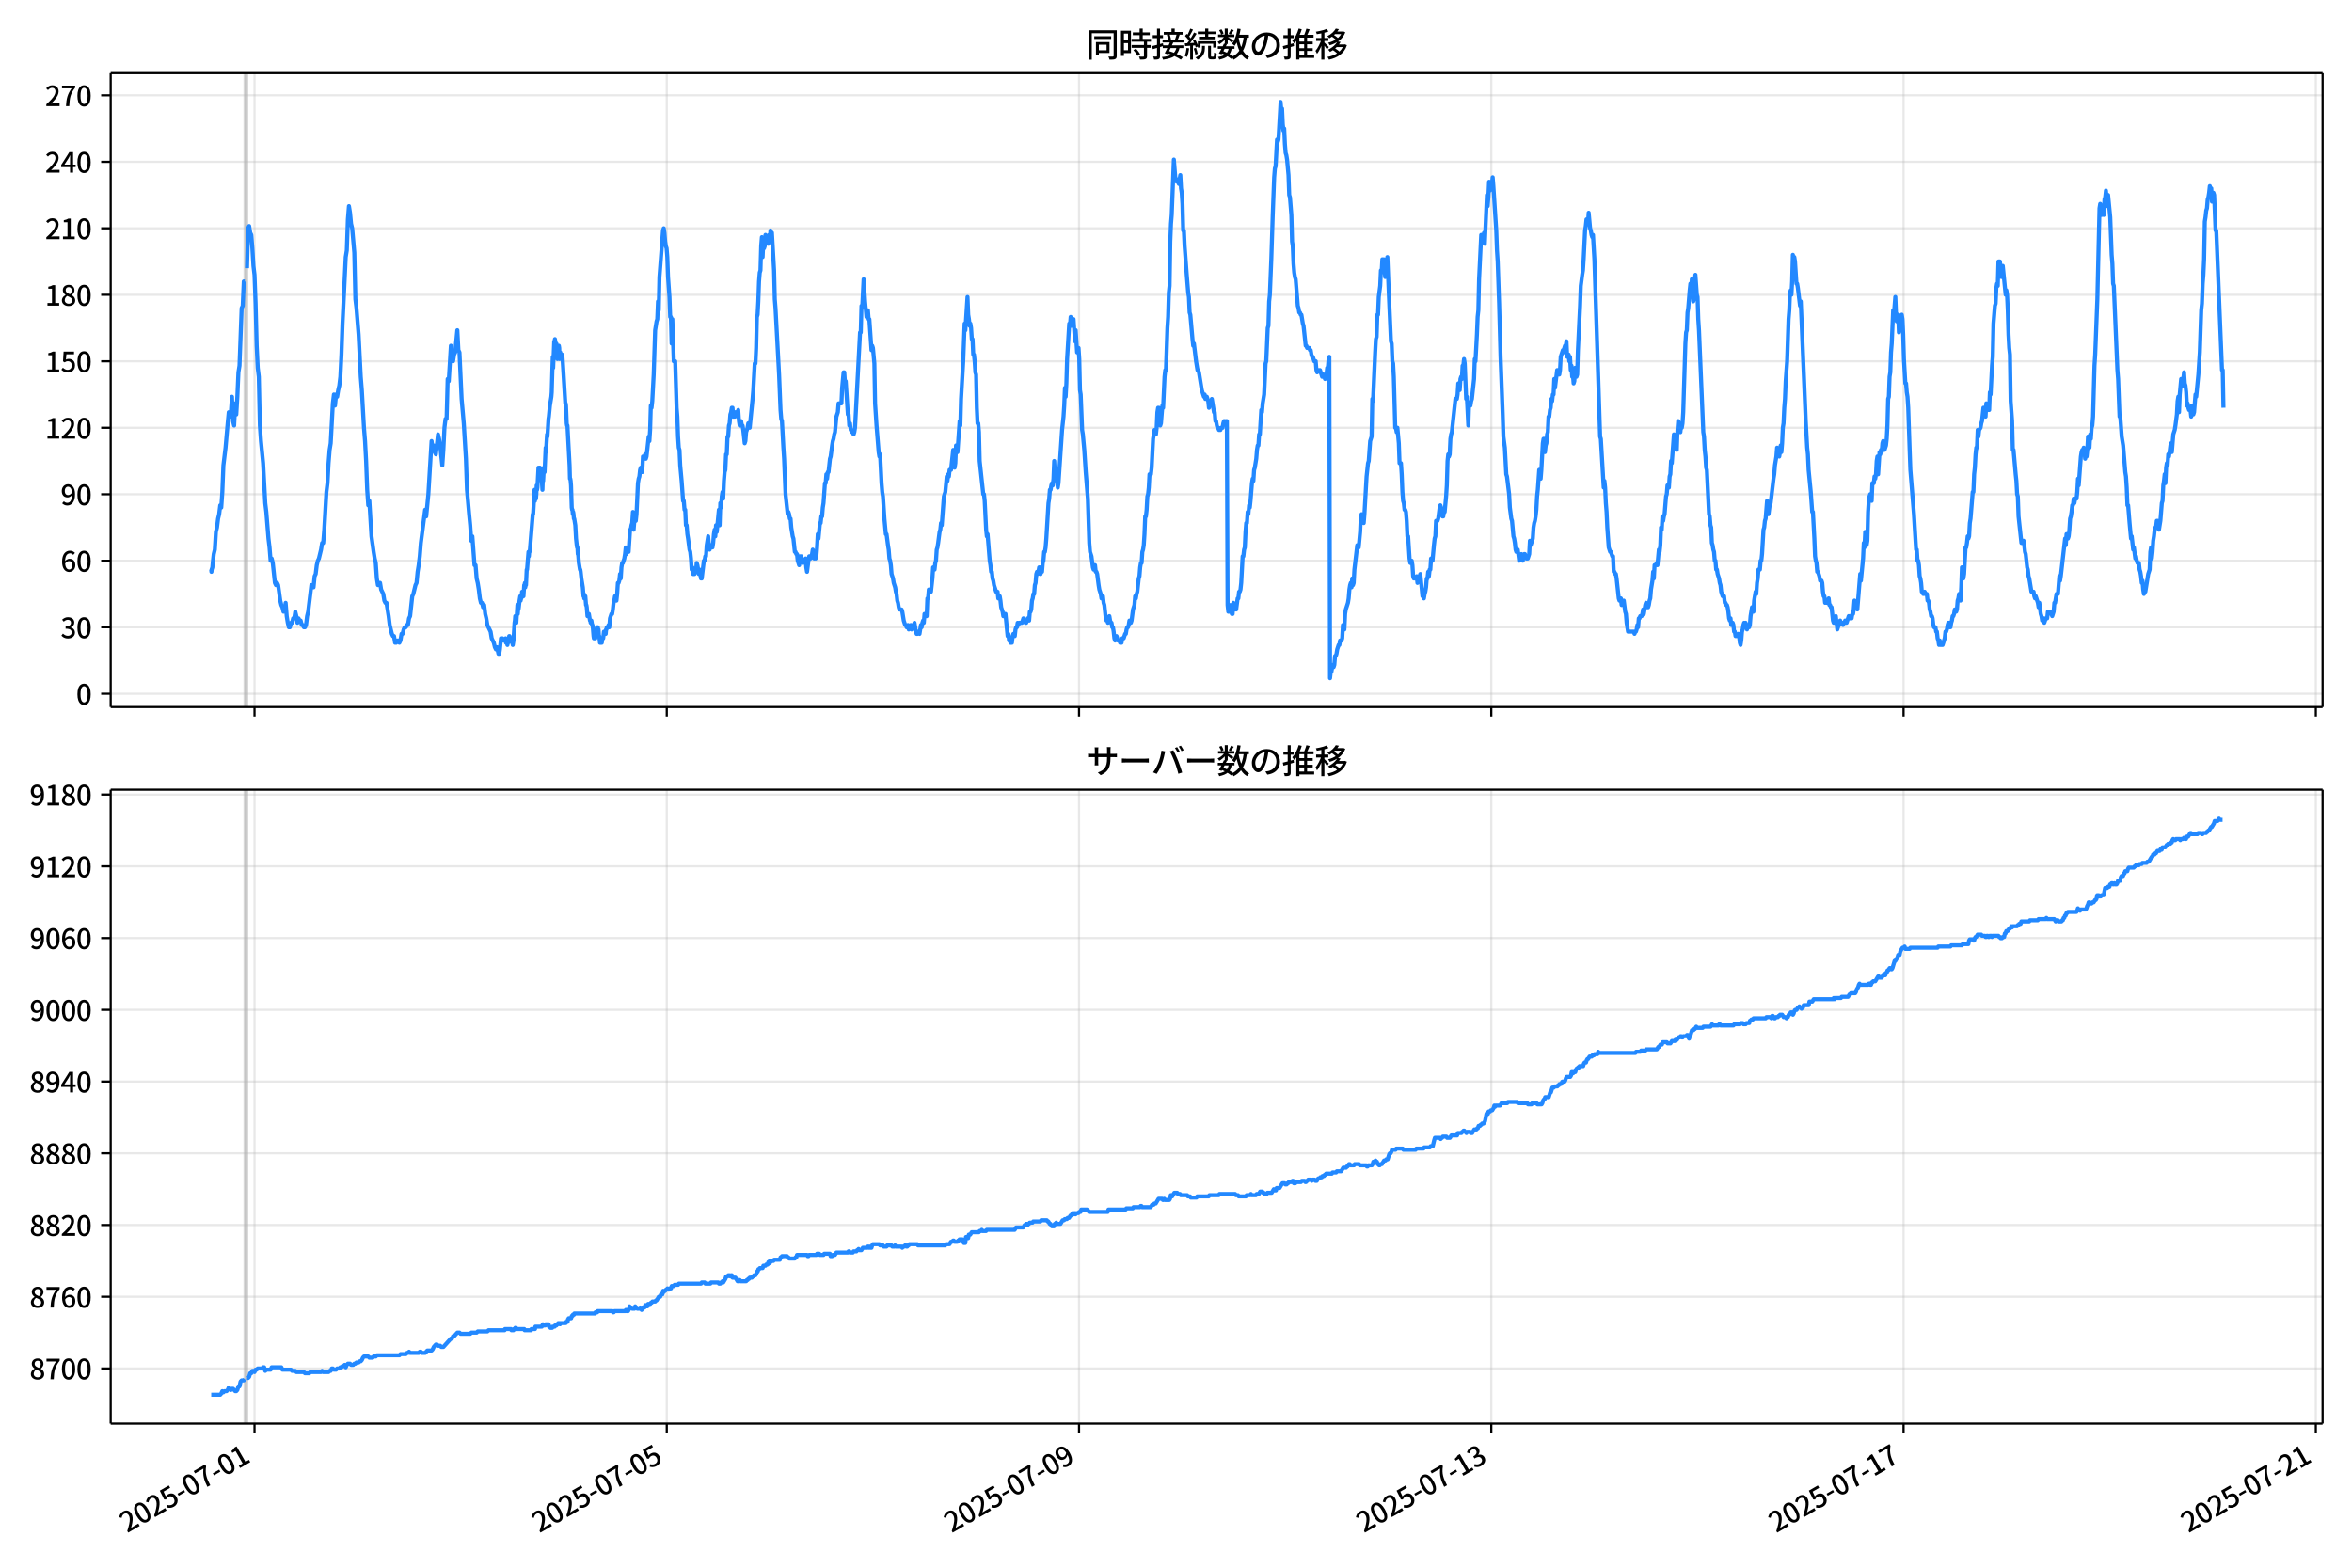 <!DOCTYPE svg  PUBLIC '-//W3C//DTD SVG 1.1//EN'  'http://www.w3.org/Graphics/SVG/1.1/DTD/svg11.dtd'>
<svg version="1.1" viewBox="0 0 864 576" xmlns="http://www.w3.org/2000/svg" xmlns:xlink="http://www.w3.org/1999/xlink">
 <defs>
  <style type="text/css">*{stroke-linejoin: round; stroke-linecap: butt}</style>
 </defs>
 <g id="aa">
  <g id="ab">
   <path d="m0 576h864v-576h-864z" fill="#fff"/>
  </g>
  <g id="ac">
   <g id="ad">
    <path d="m40.66 259.78h812.54v-232.9h-812.54z" fill="#fff"/>
   </g>
   <g id="ae">
    <path d="m89.947 259.78h.789v-232.9h-.789z" clip-path="url(#d)" fill="#808080" opacity=".3" stroke="#808080"/>
   </g>
   <g id="af">
    <g id="ag">
     <g id="ah">
      <path d="m93.496 259.78v-232.9" clip-path="url(#d)" fill="none" stroke="#b0b0b0" stroke-linecap="square" stroke-opacity=".3" stroke-width=".8"/>
     </g>
     <g id="ai">
      <defs>
       <path id="f" d="m0 0v3.5" stroke="#000" stroke-width=".8"/>
      </defs>
      <use x="93.496" y="259.778" stroke="#000000" stroke-width=".8" xlink:href="#f"/>
     </g>
    </g>
    <g id="aj">
     <g id="ak">
      <path d="m244.94 259.78v-232.9" clip-path="url(#d)" fill="none" stroke="#b0b0b0" stroke-linecap="square" stroke-opacity=".3" stroke-width=".8"/>
     </g>
     <g id="al">
      <use x="244.939" y="259.778" stroke="#000000" stroke-width=".8" xlink:href="#f"/>
     </g>
    </g>
    <g id="am">
     <g id="an">
      <path d="m396.38 259.78v-232.9" clip-path="url(#d)" fill="none" stroke="#b0b0b0" stroke-linecap="square" stroke-opacity=".3" stroke-width=".8"/>
     </g>
     <g id="ao">
      <use x="396.381" y="259.778" stroke="#000000" stroke-width=".8" xlink:href="#f"/>
     </g>
    </g>
    <g id="ap">
     <g id="aq">
      <path d="m547.82 259.78v-232.9" clip-path="url(#d)" fill="none" stroke="#b0b0b0" stroke-linecap="square" stroke-opacity=".3" stroke-width=".8"/>
     </g>
     <g id="ar">
      <use x="547.824" y="259.778" stroke="#000000" stroke-width=".8" xlink:href="#f"/>
     </g>
    </g>
    <g id="as">
     <g id="at">
      <path d="m699.27 259.78v-232.9" clip-path="url(#d)" fill="none" stroke="#b0b0b0" stroke-linecap="square" stroke-opacity=".3" stroke-width=".8"/>
     </g>
     <g id="au">
      <use x="699.266" y="259.778" stroke="#000000" stroke-width=".8" xlink:href="#f"/>
     </g>
    </g>
    <g id="av">
     <g id="aw">
      <path d="m850.71 259.78v-232.9" clip-path="url(#d)" fill="none" stroke="#b0b0b0" stroke-linecap="square" stroke-opacity=".3" stroke-width=".8"/>
     </g>
     <g id="ax">
      <use x="850.709" y="259.778" stroke="#000000" stroke-width=".8" xlink:href="#f"/>
     </g>
    </g>
   </g>
   <g id="ay">
    <g id="az">
     <g id="ba">
      <path d="m40.66 254.89h812.54" clip-path="url(#d)" fill="none" stroke="#b0b0b0" stroke-linecap="square" stroke-opacity=".3" stroke-width=".8"/>
     </g>
     <g id="bb">
      <defs>
       <path id="b" d="m0 0h-3.5" stroke="#000" stroke-width=".8"/>
      </defs>
      <use x="40.66" y="254.892" stroke="#000000" stroke-width=".8" xlink:href="#b"/>
     </g>
     <g id="bc">
      <!-- 0 -->
      <g transform="translate(27.96 258.88) scale(.1 -.1)">
       <defs>
        <path id="a" transform="scale(.016)" d="m1830-90q-460 0-806 275-346 276-535 823-188 547-188 1366 0 820 188 1357 189 538 535 803 346 266 806 266 461 0 800-269 340-269 528-803 189-534 189-1354 0-819-189-1366-188-547-528-823-339-275-800-275zm0 589q237 0 422 185 186 186 288 599 103 413 103 1091 0 679-103 1082-102 403-288 582-185 180-422 180-236 0-422-180-186-179-292-582-105-403-105-1082 0-678 105-1091 106-413 292-599 186-185 422-185z"/>
       </defs>
       <use xlink:href="#a"/>
      </g>
     </g>
    </g>
    <g id="bd">
     <g id="be">
      <path d="m40.66 230.46h812.54" clip-path="url(#d)" fill="none" stroke="#b0b0b0" stroke-linecap="square" stroke-opacity=".3" stroke-width=".8"/>
     </g>
     <g id="bf">
      <use x="40.66" y="230.462" stroke="#000000" stroke-width=".8" xlink:href="#b"/>
     </g>
     <g id="bg">
      <!-- 30 -->
      <g transform="translate(22.26 234.45) scale(.1 -.1)">
       <defs>
        <path id="r" transform="scale(.016)" d="m1715-90q-371 0-656 90t-503 240q-217 150-377 323l359 474q211-205 479-359 269-153 634-153 269 0 467 92 199 93 311 266t112 423q0 256-125 451t-429 300q-304 106-835 106v551q467 0 732 105 266 106 384 291 119 186 119 423 0 307-192 489-192 183-531 183-269 0-503-119-233-118-438-316l-384 460q282 256 614 413 333 157 737 157 422 0 748-144 327-144 512-413 186-269 186-659 0-403-221-685-221-281-592-422v-26q269-70 490-227t349-400 128-557q0-422-215-726-214-304-573-468-358-163-787-163z"/>
       </defs>
       <use xlink:href="#r"/>
       <use transform="translate(57)" xlink:href="#a"/>
      </g>
     </g>
    </g>
    <g id="bh">
     <g id="bi">
      <path d="m40.66 206.03h812.54" clip-path="url(#d)" fill="none" stroke="#b0b0b0" stroke-linecap="square" stroke-opacity=".3" stroke-width=".8"/>
     </g>
     <g id="bj">
      <use x="40.66" y="206.032" stroke="#000000" stroke-width=".8" xlink:href="#b"/>
     </g>
     <g id="bk">
      <!-- 60 -->
      <g transform="translate(22.26 210.02) scale(.1 -.1)">
       <defs>
        <path id="m" transform="scale(.016)" d="m1971-90q-339 0-634 144-294 144-518 435-224 292-352 733-128 442-128 1044 0 678 147 1161 148 483 397 784 250 301 570 445t665 144q397 0 688-147 292-147 490-359l-403-448q-128 154-327 253-198 99-409 99-307 0-567-182-259-182-413-605-153-422-153-1145 0-608 115-1002t326-589q212-195 493-195 212 0 375 121 163 122 259 343t96 522q0 300-90 511-89 212-259 320-169 109-419 109-211 0-451-134t-458-461l-25 538q134 192 313 323t374 201q196 71 375 71 397 0 694-163 298-163 467-490 170-326 170-825 0-468-195-817-195-348-512-544-317-195-701-195z"/>
       </defs>
       <use xlink:href="#m"/>
       <use transform="translate(57)" xlink:href="#a"/>
      </g>
     </g>
    </g>
    <g id="bl">
     <g id="bm">
      <path d="m40.66 181.6h812.54" clip-path="url(#d)" fill="none" stroke="#b0b0b0" stroke-linecap="square" stroke-opacity=".3" stroke-width=".8"/>
     </g>
     <g id="bn">
      <use x="40.66" y="181.602" stroke="#000000" stroke-width=".8" xlink:href="#b"/>
     </g>
     <g id="bo">
      <!-- 90 -->
      <g transform="translate(22.26 185.59) scale(.1 -.1)">
       <defs>
        <path id="l" transform="scale(.016)" d="m1562-90q-410 0-708 150-297 151-502 356l403 461q141-160 346-256t422-96q224 0 425 102 202 103 352 333 151 230 237 614 87 384 87 941 0 589-115 970t-323 563-496 182q-205 0-372-118-166-118-262-336t-96-525q0-301 86-512 87-211 259-323 173-112 417-112 224 0 460 141 237 141 448 461l32-544q-134-180-313-314t-371-208-384-74q-391 0-689 166-297 167-467 496-169 330-169 823 0 467 195 816t515 541 698 192q339 0 636-138 298-137 519-419 221-281 349-710t128-1018q0-691-141-1187t-391-807q-249-310-563-461-313-150-652-150z"/>
       </defs>
       <use xlink:href="#l"/>
       <use transform="translate(57)" xlink:href="#a"/>
      </g>
     </g>
    </g>
    <g id="bp">
     <g id="bq">
      <path d="m40.66 157.17h812.54" clip-path="url(#d)" fill="none" stroke="#b0b0b0" stroke-linecap="square" stroke-opacity=".3" stroke-width=".8"/>
     </g>
     <g id="br">
      <use x="40.66" y="157.172" stroke="#000000" stroke-width=".8" xlink:href="#b"/>
     </g>
     <g id="bs">
      <!-- 120 -->
      <g transform="translate(16.56 161.16) scale(.1 -.1)">
       <defs>
        <path id="j" transform="scale(.016)" d="m544 0v608h1037v3277h-845v467q333 58 579 147 247 90 451 218h557v-4109h915v-608h-2694z"/>
        <path id="c" transform="scale(.016)" d="m282 0v429q697 621 1164 1136 468 515 701 956 234 442 234 826 0 256-87 451-86 196-262 301-176 106-445 106-275 0-506-151-230-150-422-368l-416 410q301 333 637 518 336 186 803 186 429 0 749-176t496-493 176-745q0-455-224-919t-615-935q-390-470-889-950 186 20 394 36t374 16h1184v-634h-3046z"/>
       </defs>
       <use xlink:href="#j"/>
       <use transform="translate(57)" xlink:href="#c"/>
       <use transform="translate(114)" xlink:href="#a"/>
      </g>
     </g>
    </g>
    <g id="bt">
     <g id="bu">
      <path d="m40.66 132.74h812.54" clip-path="url(#d)" fill="none" stroke="#b0b0b0" stroke-linecap="square" stroke-opacity=".3" stroke-width=".8"/>
     </g>
     <g id="bv">
      <use x="40.66" y="132.743" stroke="#000000" stroke-width=".8" xlink:href="#b"/>
     </g>
     <g id="bw">
      <!-- 150 -->
      <g transform="translate(16.56 136.73) scale(.1 -.1)">
       <defs>
        <path id="k" transform="scale(.016)" d="m1715-90q-365 0-653 90t-506 237q-217 147-383 307l352 480q134-134 294-246t361-183q202-70 452-70 262 0 473 118 212 119 333 346 122 227 122 541 0 460-247 716-246 256-649 256-224 0-384-64t-365-198l-365 237 141 2240h2387v-627h-1747l-109-1204q154 77 307 118 154 42 340 42 397 0 723-160t518-490q192-329 192-847 0-519-224-887t-586-560q-361-192-777-192z"/>
       </defs>
       <use xlink:href="#j"/>
       <use transform="translate(57)" xlink:href="#k"/>
       <use transform="translate(114)" xlink:href="#a"/>
      </g>
     </g>
    </g>
    <g id="bx">
     <g id="by">
      <path d="m40.66 108.31h812.54" clip-path="url(#d)" fill="none" stroke="#b0b0b0" stroke-linecap="square" stroke-opacity=".3" stroke-width=".8"/>
     </g>
     <g id="bz">
      <use x="40.66" y="108.313" stroke="#000000" stroke-width=".8" xlink:href="#b"/>
     </g>
     <g id="ca">
      <!-- 180 -->
      <g transform="translate(16.56 112.3) scale(.1 -.1)">
       <defs>
        <path id="h" transform="scale(.016)" d="m1830-90q-441 0-787 163-345 164-547 448-202 285-202 650 0 314 122 557t314 419 403 291v32q-256 186-442 458-185 272-185 643 0 365 176 640t480 425q304 151 694 151 410 0 704-160t457-439q164-278 164-649 0-237-96-448t-234-381q-137-169-291-278v-32q218-115 397-285 179-169 288-406t109-557q0-346-189-628-189-281-532-448-342-166-803-166zm314 2708q205 198 310 419 106 221 106 464 0 211-83 384t-247 272q-163 99-393 99-288 0-480-183-192-182-192-502 0-256 134-429 135-172 359-294t486-230zm-294-2170q236 0 418 89 183 90 285 253 103 164 103 388 0 211-90 367-89 157-246 272-157 116-368 215t-454 195q-244-173-398-426-153-252-153-553 0-237 118-416 119-179 324-282 205-102 461-102z"/>
       </defs>
       <use xlink:href="#j"/>
       <use transform="translate(57)" xlink:href="#h"/>
       <use transform="translate(114)" xlink:href="#a"/>
      </g>
     </g>
    </g>
    <g id="cb">
     <g id="cc">
      <path d="m40.66 83.883h812.54" clip-path="url(#d)" fill="none" stroke="#b0b0b0" stroke-linecap="square" stroke-opacity=".3" stroke-width=".8"/>
     </g>
     <g id="cd">
      <use x="40.66" y="83.883" stroke="#000000" stroke-width=".8" xlink:href="#b"/>
     </g>
     <g id="ce">
      <!-- 210 -->
      <g transform="translate(16.56 87.868) scale(.1 -.1)">
       <use xlink:href="#c"/>
       <use transform="translate(57)" xlink:href="#j"/>
       <use transform="translate(114)" xlink:href="#a"/>
      </g>
     </g>
    </g>
    <g id="cf">
     <g id="cg">
      <path d="m40.66 59.453h812.54" clip-path="url(#d)" fill="none" stroke="#b0b0b0" stroke-linecap="square" stroke-opacity=".3" stroke-width=".8"/>
     </g>
     <g id="ch">
      <use x="40.66" y="59.453" stroke="#000000" stroke-width=".8" xlink:href="#b"/>
     </g>
     <g id="ci">
      <!-- 240 -->
      <g transform="translate(16.56 63.438) scale(.1 -.1)">
       <defs>
        <path id="q" transform="scale(.016)" d="m2170 0v3072q0 192 12 457 13 266 20 458h-26q-90-179-183-365-92-185-195-364l-921-1415h2579v-576h-3328v493l1875 2957h858v-4717h-691z"/>
       </defs>
       <use xlink:href="#c"/>
       <use transform="translate(57)" xlink:href="#q"/>
       <use transform="translate(114)" xlink:href="#a"/>
      </g>
     </g>
    </g>
    <g id="cj">
     <g id="ck">
      <path d="m40.66 35.023h812.54" clip-path="url(#d)" fill="none" stroke="#b0b0b0" stroke-linecap="square" stroke-opacity=".3" stroke-width=".8"/>
     </g>
     <g id="cl">
      <use x="40.66" y="35.023" stroke="#000000" stroke-width=".8" xlink:href="#b"/>
     </g>
     <g id="cm">
      <!-- 270 -->
      <g transform="translate(16.56 39.008) scale(.1 -.1)">
       <defs>
        <path id="i" transform="scale(.016)" d="m1235 0q32 646 109 1187t224 1024 384 941 576 938h-2208v627h3027v-455q-409-512-665-989-256-476-397-969t-205-1053-90-1251h-755z"/>
       </defs>
       <use xlink:href="#c"/>
       <use transform="translate(57)" xlink:href="#i"/>
       <use transform="translate(114)" xlink:href="#a"/>
      </g>
     </g>
    </g>
   </g>
   <g id="cn">
    <path d="m77.594 209.29.075.814.066-.814.273-.814.139-1.629.372-3.257.394-1.629.396-6.515.394-1.629.409-3.257.393-1.629.395-3.257.372.814.394-5.7.394-9.772.789-6.515.789-8.958.394-4.072.394 1.629.394-1.629.394-5.7.394 8.958.394 1.629.394-8.143.394 4.072.394-6.515.394-8.958.394-2.443.789-21.173.394-.814.394-8.958h.394m.789-4.886.394-14.658.394-.814.394 2.443.394.814.394 4.886.394 6.515.394 3.257.394 10.586.394 15.472.394 8.143.394 3.257.394 17.915.394 5.7.789 8.143.789 14.658.394 3.257.789 9.772.394 3.257.394 4.886.394-.814.394 1.629.789 7.329.394.814.394-.814.394.814.789 5.7.394 1.629.394.814.394 1.629.394-.814.394-2.443.394 4.886.394 2.443.394 1.629h.394l.394-1.629h.394l.394-1.629h.394l.394-2.443.394 1.629.394 2.443.394-1.629.394.814h.394l.394 1.629h.394l.394.814h.394l.394-.814.394-3.257.394-1.629 1.183-9.772.394.814h.394l.394-4.072.394-.814.394-3.257.394-1.629.394-.814.789-3.257.394-2.443h.394l.394-4.886.789-13.844.394-3.257.394-7.329.394-4.886.394-2.443.789-14.658.394-3.257.394 4.072.394-4.072.394.814.394-2.443.394-1.629.394-3.257.394-8.143.394-11.401 1.183-24.43.394-2.443.394-11.401.394-4.886.394 2.443.394 4.072.394 1.629.789 8.958.394 17.101.394 3.257.789 9.772.789 15.472.394 4.886.789 13.844.394 4.886.394 7.329.394 10.586.394 5.7.394-1.629.789 13.029.789 5.7.394 2.443.394 1.629.394 5.7.394 2.443.394-.814h.394l.394 2.443.789 1.629.394 2.443.394.814h.394l.789 4.886.394 3.257.789 3.257.394.814h.394l.394 2.443h.394l.394-.814h.394l.394.814.394-.814.394-2.443h.394l.394-1.629.394-.814h.394l.394-.814h.394l.394-2.443.394-.814.789-7.329.394-.814.789-3.257.394-.814.394-4.072.394-2.443.394-3.257.394-4.886 1.577-12.215.394 2.443.789-8.143 1.183-19.544.394 3.257.394-1.629.394 2.443.394.814.789-7.329.394 1.629.394 2.443.789 7.329.394-5.7.394-8.143.394-3.257h.394l.394-14.658.394.814.789-13.029.394 4.072.394 1.629.394-2.443.394-.814.789-8.143.394 7.329.394.814.789 17.101.789 8.958.789 13.029.394 11.401.789 8.958.394 4.072.394 5.7.394-1.629.789 10.586h.394l.394 4.886.394 1.629.394 2.443.394 3.257.394 1.629h.394l.394 1.629.394-.814.394 3.257.394 1.629.394 2.443 1.183 2.443.394 2.443.789 1.629.394 1.629.394.814.394-.814.526 2.443h.263l.263-1.629.394-4.072h.263l.131.814.131-.814.131.814h.92l.131-.814.131 1.629h.131l.131-.814.263 1.629.131-.814h.131l.131-1.629.131.814.131-1.629h.131l.263 1.629h.526l.131.814h.131l.131.814.263-1.629.394-6.515.131-.814.131-1.629h.263l.131 2.443.394-6.515.131 3.257.131-1.629h.131l.131-.814.263-2.443.263-1.629.131 1.629.131-.814h.131l.131-.814.131-1.629h.263l.131 1.629h.131l.263-4.072h.131l.131-.814.131 1.629.131-1.629.131.814.263-5.7h.131l.526-6.515.131 1.629.131-1.629h.131l.131-.814 1.052-13.029h.131l.526-8.958.131 4.072.131-2.443h.131l.131 1.629.131-1.629.131-3.257.131 1.629.131-.814.394-7.329.263 1.629.131-1.629h.131l.131.814.131 2.443h.131l.131.814h.131l.263 4.072.131-4.072.131.814.263-4.886.263 1.629.394-8.958.131 1.629.394-6.515.131.814.394-6.515.131-.814.394-4.072.526-3.257.131-1.629.263-8.958.131-4.072.131 4.072.394-9.772.131.814.131-1.629.394 2.443.131-.814.394 5.7.131-4.886.263 2.443.131-2.443.131.814.131 4.072.263-2.443.131.814h.526l.131.814.263 4.072.789 13.029h.131l.131.814.263 6.515.131.814h.131l.789 14.658.131 4.886h.131l.131.814.131 1.629.263 8.143.131.814h.131l.131 1.629.131-.814.131.814.131 1.629h.131l.394 2.443.263 4.886.263 2.443.131.814h.131l.131 2.443h.131l.263 3.257.394 2.443h.131l.131.814.263 2.443.526 3.257.263 3.257.131-.814.131 1.629.131-.814h.263l.263 3.257h.131l.131.814.263 3.257h.263l.131-.814h.131l.394 2.443h.131l.131.814.131-.814h.131l.263 1.629h.131l.131.814.263 3.257.131.814h.263l.131-.814.131.814.263-2.443h.131l.263-1.629.131.814.131-.814.131.814h.131l.131 2.443h.131l.263 2.443h.657l.263-1.629h.263l.263-2.443h.263l.131.814h.263l.131-1.629h.131l.131-.814h.394l.263-.814.263.814.263-3.257.526-1.629h.263l.263-1.629.263-2.443.263-.814.263-1.629.526 1.629.263-2.443.263-4.072h.263l.263-.814.263-2.443.263 1.629.263-4.072.263-1.629h.263l.526-1.629.263-1.629.263-2.443.263 2.443.263-1.629.263.814h.263l.526-8.143h.263l.263-1.629.263-.814.263-4.072.263 6.515.263-3.257h.526l.263-2.443.526-11.401.263-1.629.263-.814.263-2.443.263-.814.526 1.629.263-5.7.263.814h.263l.263-1.629.263 1.629.263-.814.789-7.329.263 1.629.263-4.072.263-8.958.263.814.263-2.443.526-9.772.526-16.287.526-3.257.263-.814.263-6.515.263 3.257.263-12.215 1.315-17.101.263-.814.263 1.629.263 3.257.263 1.629.263.814.263 3.257.263 7.329.526 7.329.263 7.329h.263l.263 9.772.263-8.958.526 15.472h.526l.526 17.101.263 3.257.263 7.329.263 4.072.263.814.263 5.7.526 5.7.526 7.329h.263l.263 3.257h.263l.263 5.7h.263l.263 3.257.263 1.629.526 4.072.263.814.263 2.443.263 4.072.263-.814.263 2.443h.526l.263-.814h.263l.263-3.257.263.814.526 3.257.263-1.629.526 3.257h.263l.789-6.515h.263l.263-1.629h.263l.263-4.072.526-3.257.263 3.257.263 1.629.526-1.629h.263l.263.814.263-1.629.263-3.257.263-1.629.263 2.443.263-4.072.263 2.443.789-8.143.263 5.7.263-8.143.263 1.629.263-4.072.263-1.629.263 2.443.263-6.515.263-3.257.263-.814.263-5.7h.263l.263-6.515h.263l.263-4.072.263-.814.263-3.257.263-.814.263-1.629h.263l.263 3.257.263-1.629.263 1.629.263-1.629h.526l.263 1.629.263-2.443.263 4.072.263 1.629h.263l.263-1.629.263 1.629h.263l.263 1.629.526 4.886.263-.814.263-3.257.526-1.629.263-1.629.526 1.629 1.052-10.586.263-3.257.526-9.772h.263l.263-5.7.263-11.401.263-.814.263-4.886.263-7.329.263-3.257.263-.814.263-8.958.263-3.257.263 7.329.263-5.7.263 2.443.263-.814.263-4.072.263 2.443.526-1.629.263 2.443.263-3.257.263 1.629.263-3.257.263.814h.263l.789 13.844.263 10.586.263 3.257 1.315 24.43.526 13.029.263 3.257.263.814.526 9.772.263 4.072.526 13.029.789 7.329.263-.814.263.814.263 1.629h.263l.263 3.257.526 3.257.263.814.526 4.886h.263l.263.814h.263l.263 2.443.526 1.629.263-3.257.263.814.263-.814.263 1.629.263.814.263-.814h.526l.263-.814.263 3.257.263 1.629.526-4.072.263-1.629h.263l.263.814.526-1.629.263-1.629.526 3.257.263-1.629.263 1.629.263-.814.263-3.257.263-4.886.263 1.629.526-5.7h.263l.263-2.443h.263l.263-3.257.263-1.629.526-7.329h.263l.263-3.257.263 1.629.263-2.443h.263l.526-4.886.263-.814.526-4.072.263-1.629.263-.814.263-1.629.263-.814.526-5.7.526-1.629.263-3.257h1.052l.263-5.7.526-5.7h.263l.263 4.072.263-.814.789 12.215h.263l.263 4.072.263-.814.263 2.443h.263l.263.814h.263l.263.814.263-.814.263-1.629 1.84-35.016h.263l.263-9.772.263.814.526-10.586.526 8.143.526 5.7.263-.814.263-1.629.263 3.257h.263l.789 11.401.263-1.629.263.814.526 5.7.263 14.658.526 8.143.789 9.772.263 1.629.263-.814.526 10.586.263 3.257.263 1.629.526 8.143.526 5.7h.263l.526 4.072.263 1.629.263 3.257.263.814.263 1.629.263 3.257.526 1.629.263 1.629.526 1.629.263 1.629.263.814.263 2.443.263.814.263 1.629.263.814h.789l.263.814.526 3.257.526 1.629h.263l.263.814h.263l.263-.814.263 1.629.263-.814h.263l.263-.814.263 1.629.526-1.629.263.814.263-1.629.526 3.257.263.814h.263l.263-.814h.263l.263.814.526-3.257.263.814.263-1.629.263-.814.263.814.263-3.257.263.814h.526l.263-6.515h.263l.263-3.257.263.814h.526l.526-4.886.263-4.072h.263l.263.814.263-2.443.263-.814.263-4.072.263-.814.263-1.629.526-4.072.263-.814.263-2.443.263.814.789-10.586.526-1.629.526-5.7.263 1.629.263-2.443.263.814.263-2.443h.526l.789-7.329.263 2.443.263 4.072.263-1.629.263-6.515.263 2.443h.263l.789-11.401.263 1.629.263-9.772.789-13.844.526-13.844.263 2.443.789-12.215.263 6.515.263 1.629.263 2.443.263-.814.263 1.629.263 4.072h.263l.263 5.7h.263l.263 2.443.263 4.072.263.814.263 12.215.263 5.7h.263l.263 3.257.263 10.586 1.315 12.215h.263l.263 2.443.526 10.586.263 2.443.263-.814.789 9.772.263 1.629.263 2.443h.263l.263 2.443.263.814.263 1.629.789 2.443h.526l.263 2.443.263-.814h.263l.263 1.629.263 2.443.526 1.629.263 1.629h.263l.263-.814h.263l.789 8.143.263-.814.263 2.443h.263l.263.814h.526l.263-2.443.263-.814.263.814h.263l.263-2.443.263-.814h.263l.263-1.629.263.814.263-.814h1.052l.526-1.629.263.814h.263l.263.814h.263l.526-1.629h.263l.263.814.263-3.257h.263l.263-.814.263-3.257.263-.814.263-1.629h.263l.263-3.257.263-.814.263-3.257.263-.814.263.814.263-.814.263-1.629h.263l.263 2.443.263-1.629.263.814.263-3.257.263-.814.263-3.257h.263l.263-1.629.263-3.257.789-13.029.263-1.629.263-3.257h.263l.263-1.629.263-.814.263.814.263-2.443.263-6.515.263 4.886.263-2.443.263 1.629.526 5.7.263-1.629 1.315-19.544.526-4.886.263-4.072.263-6.515.263 3.257.263-4.886.263-8.958.789-13.029.263.814.263-3.257.263 3.257.263-2.443.263.814.263-.814.526 8.143.263-4.072.526 8.143.263-1.629h.263l.263 4.072.263 11.401.263 1.629.526 13.029.263 1.629.526 5.7.526 8.143.789 9.772.526 16.287.263 3.257.526 1.629.526 4.072.263.814h.263l.263-1.629.263 2.443h.263l.263.814.526 4.072.263 1.629.526 1.629.263 1.629h.263l.263-.814.263 2.443.263.814.526 4.886.263.814.263-.814.263 1.629.263-1.629.263-.814.263 1.629.263.814h.263l.263 1.629h.263l.263 1.629.263 2.443.263.814.526-1.629.526 1.629h.526l.263.814h.526l.263-1.629h.526l.526-1.629h.263l.263-1.629.263-.814h.263l.263-.814.263-1.629h.263l.263.814.263-.814.526-4.072.526-1.629.263-3.257.263.814.263-1.629.263-.814.526-4.886.263-.814.263-3.257.263-1.629h.263l.263-4.072.263-.814.263-1.629.263-4.072.263-6.515h.263l.263-2.443.263-4.886.263-.814.263-2.443.263-4.886h.526l.263-2.443.526-10.586.526-3.257h.263l.263 1.629.263-2.443.263-5.7.263-1.629h.263l.526 6.515.263-.814.526-6.515.263.814.526-11.401.263-2.443h.263l.526-15.472.263-4.072.263-8.958.263-2.443.263-16.287.263-6.515.263-3.257.789-20.358.526 6.515.526 1.629.263-.814h.263l.263 1.629.526-3.257.263 4.886.263 1.629.263 4.072.263 9.772h.263l.263 5.7.789 10.586.526 6.515.263 1.629.263 5.7.263.814.789 8.958.263 2.443.263-.814.789 6.515.526 3.257h.263l.263.814 1.052 6.515.789 2.443.263-.814.263 1.629.263-.814h.263l.526 1.629.263 2.443.263-1.629.263.814.263-.814.263-1.629.789 4.886h.263l.263 3.257h.263l.263 1.629.263.814h.263l.263.814h.526l.263-.814h.526l.263-1.629.263-.814h.263l.263.814.263-.814h.263l.263 67.589.263 2.443h.263l.263-1.629.263-.814.263 2.443.263.814h.263l.263-4.072.263.814.263 1.629.263-.814.263.814.526-4.072h.263l.263-2.443h.263l.263-.814.263-2.443.526-9.772h.263l.263-2.443.263-.814.263-5.7.263-3.257h.263l.263-4.072.263.814.263-3.257.263.814.263-2.443.526-6.515.263-1.629.263.814.263-4.072.263-.814.526-3.257.263-3.257.263-1.629h.263l.263-4.072h.263l.526-8.958.263.814.263-3.257.526-3.257.526-11.401.263-.814.526-12.215.263-.814.263-8.958.263-2.443.526-13.029.526-16.287.526-13.844.263-3.257.263-.814.526-9.772.263.814.263-.814.789-13.844.263 3.257.263-.814.263 5.7.263 2.443.263-.814.263 5.7.263 3.257.263.814.263 1.629.526 5.7.263 7.329.263.814.526 6.515.263 9.772.263 1.629.263 6.515.263 3.257.263 1.629.263.814.789 9.772.263.814.263 1.629h.263l.263.814h.263l.526 3.257.263.814.789 7.329h.263l.263.814h.789l.263.814h.263l.263 1.629.263.814h.263l.526 1.629h.526l.263 3.257.263.814.263-.814h.789l.789 2.443.263-.814h.263l.526 1.629.526-1.629.263-2.443h.263l.263-3.257.263-.814.263 118.08.263-2.443h.263l.263-1.629.263-.814.263.814.263-.814.263-3.257h.263l.263-.814.263-1.629.526-1.629h.263l.263-1.629h.526l.263-.814.263-4.886h.263l.263 1.629.263-5.7.263-1.629.789-2.443.263-1.629.263-3.257.263-1.629.263-.814.263 1.629.263-3.257.263 2.443.263-.814.263-4.886 1.052-8.958h.263l.263.814.526-5.7.263-5.7.263-.814.263 2.443.263-.814.263 1.629.263-3.257.789-13.844.526-4.886.263-.814.526-7.329.526-1.629.263-13.844.263.814.789-17.915.263-4.886.263-.814.263-8.143h.263l.263-6.515.526-4.072.263-5.7.263.814.263-4.886.263.814.263-.814.526 6.515.263-4.072h.263l.263-3.257.526 13.029.789 17.915.263.814.263 6.515.263.814.263 4.886.526 18.73h.263l.263 1.629.263-1.629.526 5.7.263 7.329h.526l.263 4.072.263 6.515.263 3.257.263.814.263 2.443h.263l.263.814.263 3.257.263 5.7h.263l.526 8.143.263 1.629h.263l.263-.814.263 1.629.263 4.072.263.814h.789l.263-.814.263 2.443.263-.814h.263l.263-1.629.263-.814.789 8.143h.263l.263.814.263-1.629.263-.814.263-1.629.263-3.257h.263l.263-2.443.263 1.629.263-2.443h.263l.263-4.072.263.814h.263l.526-5.7.263-2.443.263-.814.263-5.7h.526l.263-.814.526-4.072.263-.814.263.814.263 2.443.263.814h.263l.263-1.629h.263l.526-5.7.263-4.072.263-8.958.263-2.443.263.814.263-.814.263-5.7.263-1.629.263-.814 1.315-12.215h.526l.263-1.629.263-4.072.263 1.629.263.814.263-4.072.263-.814.263.814.263-4.886h.263l.263-2.443.263 1.629.526 13.029.263-.814.526 10.586.263-8.143.263.814h.263l.263-1.629.263-.814.789-7.329.263-7.329.263.814.526-9.772.263-6.515.263-2.443.263-11.401.789-16.287h.263l.263 1.629.263-.814.263-1.629.263 4.072.789-17.915.263 4.072.263-3.257.263-5.7.263 3.257.789-2.443.263-2.443.263 3.257 1.052 16.287.263 7.329.263 4.072.526 15.472.526 19.544.789 21.173.263 8.143.526 4.072.526 9.772.263.814.789 6.515.263 4.886.526 4.072.263.814.526 5.7.263.814.263 1.629.263 2.443.263.814h.263l.263-.814.526 4.072.789-2.443.263 1.629.263.814.263-1.629.263-.814h.263l.526 1.629h.526l.526-1.629.263-4.886.263 1.629.789-2.443.263-4.072.263-1.629.263-.814.263-1.629.263-2.443.263-4.886.263-2.443.526-7.329.263 2.443.263.814.263-3.257.526-9.772.263-1.629h.263l.263 4.886.263-2.443.263-.814.263-3.257.263-.814.263-5.7h.263l.263-2.443.263-.814.263-3.257.263.814.263-2.443h.263l.263-5.7.263 3.257.789-6.515h.263l.263 1.629h.263l.263-1.629.263-4.886.789-2.443.263.814.263-1.629.263-.814h.263l.263-1.629.263 5.7.263-.814h.263l.263 2.443.263-1.629.263 4.886.263-1.629.263 4.072.263-.814.263 3.257.263-.814.263-4.886.263 3.257h.263l.263-.814.263-8.958.789-16.287.263-7.329.526-4.072.263-1.629.263-4.072.526-10.586.263-1.629.263-2.443h.263l.263 1.629.263-4.072.526 5.7.263.814.263 1.629.263.814.263-.814.526 8.958 2.103 65.146.263.814 1.052 17.915.263-2.443.263 2.443.263 5.7.263 3.257.263 5.7.526 7.329.526 1.629h.263l.526 1.629h.263l.263 5.7h.263l.263.814h.263l.263 1.629.789 7.329.263.814.263-.814h.263l.263 2.443.263-.814h.263l.263-.814.526 4.072.263.814.263 3.257.526 3.257h2.103l.263.814.263-.814h.263l.263-.814.263-1.629.263.814.263-3.257h.263l.263-.814h.526l.263-.814.263-1.629.263 1.629.526-3.257.263-.814.526 1.629h.263l.263-.814.263-1.629.263-.814.263-3.257.526-3.257.263-3.257.263 2.443.263-4.886h.526l.263-.814.263.814.526-5.7.263.814.263-2.443.263-6.515.263.814.263-4.886.263 1.629.263-1.629.263-.814.526-6.515.263-.814.263-3.257.263.814h.263l.263-4.072.263-.814.263-4.886.263.814.789-10.586.263 4.886.263-1.629.263.814.263 1.629.263-7.329.263-3.257.263.814.263 2.443.263.814.263-2.443.263.814.263-1.629.263-4.072.789-25.244.263-4.072.263-.814.263-6.515.263-1.629.526-6.515.263-2.443.263 3.257.263-4.886.526 8.143.263-.814.263-6.515.263-2.443.526 7.329.263.814.263 8.143.263 4.072 1.577 37.459.263 1.629.263 4.886.263 2.443.263 4.072.263.814.789 16.287.263.814.263 3.257.263.814.263 5.7.263.814.263 1.629.263.814.263 3.257h.263l.263 3.257h.263l.263 1.629.526 1.629.263 1.629.263.814.263 2.443.526 1.629h.526l.263 2.443h.263l.263.814h.263l.263.814.263 1.629.263 2.443.263.814.263-.814.263 2.443.263-.814h.263l.263.814.263 2.443h.263l.263 1.629h.789l.263-.814.263.814.263 2.443.263.814.263-1.629.263-3.257.263-.814.263-1.629.263-.814.263.814.263-.814.263.814.263 1.629.263-1.629h.263l.263.814.263-.814.263-3.257.526-3.257.263 1.629h.263l.263-4.072.526-3.257.263.814.263-4.072.263-1.629.263-3.257h.526l.263-3.257h.263l.263-2.443.526-8.958.263-.814.263-2.443.263-.814.526-6.515.263 3.257.263 1.629.526-4.072h.263l1.052-8.958.263-1.629.263-3.257.526-3.257.263-3.257.263.814.263 1.629.263.814.263-1.629.263-2.443.263 2.443.263-3.257.263-5.7.263-1.629.263-5.7.263-3.257.263-6.515.526-7.329.526-15.472.263-3.257.263-6.515.263-.814.263 1.629.263-4.886.263-9.772.263 2.443.263-1.629.263 1.629.526 8.143h.263l.263 1.629.789 6.515.263-1.629 1.84 43.974.526 9.772.263 2.443.263 5.7.789 8.143.526 7.329h.263l.526 9.772.263 6.515.263 1.629.263.814.263 3.257h.263l.526 1.629.263 1.629h.526l.263.814.263 3.257.263 1.629h.263l.263 2.443.263-.814.263.814h.526l.263-1.629.263 2.443h.263l.263.814h.263l.526 4.886.263.814h.263l.263-1.629.263-.814.526 4.886.526-1.629h.263l.263-1.629.263.814h.526l.263.814.263-.814h.263l.263-.814.263.814h.263l.789-2.443.263.814h.263l.263-.814.263.814.263-1.629h.263l.263-1.629.263-3.257 1.052 3.257 1.052-13.029.263 2.443.789-8.143.263-5.7.263 1.629.263-5.7.263 1.629.263 3.257.263-1.629.263-10.586.263-4.072.263-1.629.263-.814h.263l.263 2.443.263-6.515h.526l.263-2.443.263.814.263-1.629.263-4.886.263-1.629.263 6.515.526-8.143.263.814.263-1.629.263.814.263-3.257.263-.814.263 3.257h.263l.526-1.629.263-2.443.263-4.886.263-9.772.263-.814.263-7.329.263-1.629.263-7.329.263-3.257.526-12.215.263 1.629.526-6.515.263 6.515.263 2.443h.263l.263-2.443.263 6.515.263-1.629.263.814.526-5.7.263 1.629.263 5.7.263 8.958.526 8.958h.263l.263 3.257.263 1.629.263 4.072.526 15.472.263 7.329 1.315 16.287.789 13.029h.263l.263 4.072h.263l.263 1.629.263 4.072.263.814.263 1.629.263 3.257h.263l.263.814h.263l.263-.814.263.814h.526l.263 2.443h.263l.263.814.263 2.443.263.814.263 1.629h.263l.263.814.263 2.443.263.814h.526l.263 1.629h.263l.263 2.443.263.814.263 1.629.263-1.629.263 1.629h.789l.789-2.443.263-2.443h.263l.263-.814.263-1.629.263-.814h.263l.263 1.629h.263l.263-1.629.263-.814.263-1.629h.263l.263-.814.263-1.629h.263l.263.814.263-.814.263-3.257.263-.814.263-1.629h.263l.263 2.443.263-4.886.263-7.329.263.814.263 3.257.263-1.629.526-9.772h.263l.263-1.629.263-2.443.263.814.263-.814.263-4.886.263-1.629.789-9.772h.263l.263-6.515.263-2.443.263-4.886.263-2.443h.263l.263-6.515.263 2.443.263-2.443.526-.814.263-1.629.263-.814.526-4.886h.263l.526 3.257.263-4.886.263.814h.263l.263 1.629h.263l.263-6.515.263.814.526-10.586.263-3.257.263-12.215.526-6.515.263-.814.263-5.7.263-1.629.263.814.263-8.958h.526l.526 5.7h.263l.263-4.072 1.052 10.586.263-1.629.263 1.629.263 5.7.263 8.958.263 4.886.263 2.443.263 17.101.526 7.329.263 10.586h.263l.789 8.958.263 2.443.263 4.886.263.814.263 7.329 1.052 9.772h.526l.263-.814.263 1.629.263 2.443.263.814.526 4.886.263.814.263 2.443.263.814.789 4.886h.789l.263 1.629.263.814.263-.814.789 2.443.263 1.629.263-1.629.526 4.072.263.814.263 1.629.263-.814h.263l.263 1.629.526-1.629h.526l.263-2.443.263.814.263-.814h.526l.526 1.629.526-1.629.263-3.257h.263l.526-3.257h.526l.526-6.515.263 1.629.263-1.629 1.577-13.844.263 2.443.263-4.072.526 1.629.263-.814.263-2.443.263-4.072.263-.814.263-1.629.263-2.443h.263l.263-2.443.263 1.629.263-1.629h.526l.263-2.443.263-4.886.263 2.443.789-10.586.263-1.629.263-.814.263 1.629.263-2.443.263.814.263 3.257.263-2.443.263 1.629.263-2.443.263-4.886.263.814.263 3.257.263-4.886.263 1.629.263-4.072.263-.814.263-3.257.526-18.73.263-4.072.789-20.358.789-33.387.263-1.629.526 4.072.263-1.629h.263l.263 1.629.263-5.7.263-.814.263-2.443.526 5.7.263-4.072.789 8.143.526 13.844.263 3.257.263 7.329.263.814 1.315 30.944.263 3.257.526 13.844h.263l.526 7.329.526 3.257.789 9.772.263 1.629.263 4.072.263 6.515h.263l.526 6.515.526 5.7.263-.814.526 4.886.263-.814.526 4.072.263-.814.263 1.629.263.814h.526l.263 2.443.263.814.263 1.629.263 2.443.263-.814.263 3.257.263 1.629.263-1.629.263.814 1.052-6.515.526-1.629.263-6.515.263-1.629.263 4.072.263-2.443.263-4.072.263-1.629.263-2.443.263-.814h.263l.263-2.443h.263l.263 2.443.263.814.526-3.257.526-6.515.263-.814.263-5.7.263-1.629.263-2.443.263 3.257.263-5.7.263-1.629.263.814.263-4.072.263.814.526-4.072.263-.814.263 3.257.526-6.515.526-1.629.263-1.629.526-4.072.263-4.886.263-1.629.263 5.7.263-6.515.526-5.7.263.814.263 1.629.526-4.886.263 4.072.263.814.263 2.443.263 4.886.263-.814.263 1.629.263.814h.526l.263 2.443.263-4.072.263 3.257h.263l.263-.814.526-6.515.263.814.789-8.143.526-8.143.526-15.472.263-2.443.263-7.329.263-3.257.263-5.7.263-13.844.263-1.629.263-2.443.263-.814.263-3.257.263-.814.263-1.629.263-2.443.263 2.443.263-1.629.263 4.886.263-2.443.263-.814.263.814.526 13.029h.263l2.103 51.303h.263l.263 13.844v0" clip-path="url(#d)" fill="none" stroke="#28f" stroke-linecap="square" stroke-width="1.5"/>
   </g>
   <g id="co">
    <path d="m40.66 259.78v-232.9" fill="none" stroke="#000" stroke-linecap="square" stroke-width=".8"/>
   </g>
   <g id="cp">
    <path d="m853.2 259.78v-232.9" fill="none" stroke="#000" stroke-linecap="square" stroke-width=".8"/>
   </g>
   <g id="cq">
    <path d="m40.66 259.78h812.54" fill="none" stroke="#000" stroke-linecap="square" stroke-width=".8"/>
   </g>
   <g id="cr">
    <path d="m40.66 26.88h812.54" fill="none" stroke="#000" stroke-linecap="square" stroke-width=".8"/>
   </g>
   <g id="cs">
    <!-- 同時接続数の推移 -->
    <g transform="translate(398.93 20.88) scale(.12 -.12)">
     <defs>
      <path id="x" transform="scale(.016)" d="m1587 3936h3232v-518h-3232v518zm320-1114h557v-2534h-557v2534zm301 0h2291v-2086h-2291v512h1734v1069h-1734v505zm-1683 2260h5113v-570h-4524v-5056h-589v5626zm4768 0h595v-4896q0-250-67-397t-227-218q-160-77-426-96t-675-19q-13 83-45 192t-77 218q-45 108-89 185 281-13 527-13 247 0 330 0 83 7 118 42 36 35 36 112v4890z"/>
      <path id="v" transform="scale(.016)" d="m2714 4672h3238v-525h-3238v525zm-244-1235h3712v-538h-3712v538zm20-1184h3635v-531h-3635v531zm1523 3155h595v-2310h-595v2310zm832-2451h589v-2823q0-230-61-364-61-135-227-199-167-70-423-86t-633-16q-20 121-78 285-57 163-121 284 275-6 509-9t310-3q77 6 106 28 29 23 29 93v2810zm-2023-1677 487 282q153-160 313-352t294-381q135-189 206-343l-519-313q-64 153-189 348-124 196-278 394-154 199-314 365zm-2086 3718h1619v-4281h-1619v544h1056v3187h-1056v550zm32-1843h1293v-537h-1293v537zm-320 1843h563v-4832h-563v4832z"/>
      <path id="w" transform="scale(.016)" d="m3866 5408h614v-870h-614v870zm-1479-653h3597v-518h-3597v518zm-230-1485h4e3v-518h-4e3v518zm825 922 519 102q64-160 121-342 58-182 96-352 39-170 45-304l-544-128q-6 134-42 313-35 180-83 365-48 186-112 346zm1856 109 589-71q-96-275-202-557-105-281-195-486l-518 77q58 147 122 329 64 183 118 372t86 336zm-2643-2106h3943v-518h-3943v518zm1408 685 602-115q-167-371-362-784t-390-797-362-685l-525 179q160 288 346 666t368 784 323 752zm-659-2157 358 403q352-102 733-240 381-137 752-304 371-166 697-336 327-169 558-329l-384-461q-218 160-532 336-313 176-685 345-371 170-755 323-384 154-742 263zm1894 1114 583-71q-122-550-353-944-230-393-604-662t-922-435q-547-167-1296-269-25 128-93 269-67 141-137 230 678 64 1168 192t819 349q330 221 531 550 202 330 304 791zm-4684 217q396 90 953 240 557 151 1120 311l77-544q-525-154-1053-311-528-156-963-284l-134 588zm121 2093h1965v-563h-1965v563zm819 1248h576v-5229q0-236-51-374t-192-208q-141-77-355-99-214-23-541-16-13 115-64 288t-109 294q205-6 381-6t234 0q64 0 92 28 29 29 29 93v5229z"/>
      <path id="u" transform="scale(.016)" d="m4058 5408h595v-1798h-595v1798zm-1415-563h3443v-499h-3443v499zm231-992h3008v-499h-3008v499zm-224-877h3475v-1203h-531v729h-2432v-729h-512v1203zm1964-877h551v-1881q0-122 22-157 23-35 106-35 25 0 92 0 68 0 135 0t99 0q51 0 83 54t45 224 19 515q90-70 234-131t259-93q-19-429-83-662-64-234-183-326-118-93-316-93-39 0-103 0t-134 0-138 0q-67 0-99 0-237 0-365 64t-176 218q-48 153-48 422v1881zm-1164-6h550v-455q0-243-48-528-48-284-186-579-137-294-409-572-272-279-727-503-70 90-192 208-121 118-230 195 416 205 665 438 250 234 371 474 122 240 164 467 42 228 42 413v442zm-2240 3309 524-192q-121-244-259-503-137-259-275-496t-259-416l-410 173q122 186 246 438 125 253 240 515 116 263 193 481zm716-743 500-230q-224-359-496-756-272-396-548-764-275-368-518-650l-358 205q179 211 377 483 199 272 387 569 189 298 358 592 170 295 298 551zm-1721-665 307 403q166-154 339-340 173-185 320-364t224-327l-326-460q-77 160-218 348-141 189-314 384-172 196-332 356zm1485-832 435 179q128-211 249-458 122-246 215-474 93-227 137-412l-473-211q-32 185-119 422-86 237-201 486-115 250-243 468zm-1530-583q422 26 998 54 576 29 1184 68l7-499q-570-45-1127-84-556-38-992-70l-70 531zm1702-992 436 135q121-276 214-596t118-556l-454-148q-26 237-112 563-86 327-202 602zm-1363 109 499-83q-57-455-163-897-105-441-253-748-51 32-134 73-83 42-170 83-86 42-144 62 148 294 234 697t131 813zm691 627h525v-2861h-525v2861z"/>
      <path id="o" transform="scale(.016)" d="m224 2022h3187v-499h-3187v499zm51 2247h3111v-487h-3111v487zm1127-1735 563-121q-154-320-333-672t-352-679q-173-326-326-582l-532 173q148 243 324 566t345 669q170 346 311 646zm934-832 563-64q-89-480-262-838t-461-614-701-432-976-298q-25 128-99 269t-157 237q659 102 1085 303 426 202 666 554t342 883zm422 3597 519-211q-147-218-298-436-150-217-278-377l-403 186q121 173 252 413 132 240 208 425zm-1203 109h563v-2957h-563v2957zm-1075-320 448 186q134-192 246-420 112-227 157-393l-467-211q-38 172-147 406t-237 432zm1094-1050 397-236q-160-263-400-529-240-265-519-489-278-224-553-378-51 103-141 237-89 135-179 218 269 109 534 294 266 186 493 416 228 231 368 467zm487-204q83-45 246-145 163-99 352-211t346-211 221-150l-327-423q-83 77-230 198-147 122-317 253-170 132-327 250-156 119-259 189l295 250zm1798 396h2311v-556h-2311v556zm115 1178 615-90q-103-640-263-1235t-384-1101q-224-505-512-889-44 57-134 134t-186 157-166 125q275 339 473 796 199 458 340 995 141 538 217 1108zm1223-1510 614-58q-147-1101-445-1940-297-838-813-1443-515-604-1321-1014-26 71-90 177-64 105-134 208-70 102-128 159 742 346 1212 880 471 535 730 1290 260 755 375 1741zm-1005-135q134-851 387-1597 253-745 659-1305 407-560 1002-874-70-57-154-150-83-93-154-189-70-96-121-179-633 371-1056 988-422 618-688 1434-265 816-425 1783l550 89zm-3309-3065 327 416q377-148 754-330 378-182 701-378 324-195 548-368l-416-435q-211 179-519 378-307 198-666 383-358 186-729 334z"/>
      <path id="t" transform="scale(.016)" d="m3686 4378q-64-493-163-1041-99-547-265-1084-192-653-432-1104t-522-688-595-237q-320 0-596 221-275 221-448 621-172 400-172 931 0 537 220 1017 221 480 611 851 391 372 909 583 519 211 1121 211 576 0 1040-186 464-185 793-515 330-329 502-771 173-441 173-941 0-672-278-1194-278-521-816-851-538-329-1318-444l-378 601q166 20 307 42t263 48q307 70 585 217 279 148 496 375 218 227 342 534 125 308 125 692t-122 713q-121 330-358 573-236 243-582 380-346 138-781 138-525 0-935-186-409-185-694-489-284-304-432-656-147-352-147-678 0-365 89-605 90-240 224-355 135-115 276-115t288 144 297 457q151 314 298 800 147 461 246 982 100 522 145 1021l684-12z"/>
      <path id="p" transform="scale(.016)" d="m2995 2925h2893v-519h-2893v519zm0-1280h2893v-519h-2893v519zm-64-1299h3232v-557h-3232v557zm1312 3577h563v-3763h-563v3763zm429 1466 634-141q-154-390-340-794-185-403-339-684l-512 140q103 199 208 458 106 259 195 528 90 269 154 493zm-1472 25 582-147q-153-518-371-1018-217-499-483-931t-573-758q-38 64-109 160-70 96-147 198-77 103-141 160 416 416 733 1034t509 1302zm128-1203h2720v-537h-2720v-4205h-582v4422l313 320h269zm-3174-2157q396 90 953 240 557 151 1120 311l77-544q-525-154-1053-311-528-156-963-284l-134 588zm121 2093h1965v-563h-1965v563zm819 1248h576v-5229q0-236-51-374t-192-208q-141-77-355-99-214-23-541-16-13 115-64 288t-109 294q205-6 381-6t234 0q64 0 92 28 29 29 29 93v5229z"/>
      <path id="n" transform="scale(.016)" d="m4051 5402 595-109q-281-493-729-941t-1107-806q-39 64-106 144t-141 153q-73 74-137 119 608 288 1011 678t614 762zm-77-557h1511v-493h-1863l352 493zm1293 0h109l109 25 384-179q-192-505-496-905t-695-701q-390-301-845-519-454-217-947-358-44 109-137 253t-176 227q448 109 867 294 419 186 777 445 359 259 631 592t419 730v96zm-1990-954 377 307q167-96 336-218 170-121 320-249 151-128 247-237l-397-332q-90 108-237 236t-317 259q-169 132-329 234zm1107-934 595-109q-307-538-803-1031-496-492-1232-876-38 64-102 144t-138 156q-74 77-138 116 455 217 807 483t604 554q253 288 407 563zm-90-589h1460v-506h-1818l358 506zm1268 0h121l109 26 384-167q-192-614-531-1075t-787-794q-448-332-983-553-534-221-1129-355-45 115-132 269-86 153-176 249 551 96 1043 285 493 189 903 473 410 285 714 669t464 883v90zm-2132-1056 410 339q186-102 384-237 198-134 371-275t282-269l-435-371q-103 128-270 272-166 144-361 288t-381 253zm-2150 3533h589v-5376h-589v5376zm-992-1242h2336v-569h-2336v569zm1024-224 365-160q-96-339-231-707-134-368-291-727-157-358-336-672-179-313-365-537-44 128-134 291t-160 272q173 192 339 457 167 266 323 570 157 304 282 618t208 595zm941 1946 416-467q-314-122-695-221-380-99-784-173-403-74-780-131-20 102-71 236-51 135-102 231 358 58 732 138 375 80 711 179t573 208zm-397-2579q58-45 179-170 122-125 266-266 144-140 259-265t160-183l-352-473q-58 102-157 255-99 154-218 317-118 164-227 311-108 147-185 237l275 237z"/>
     </defs>
     <use xlink:href="#x"/>
     <use transform="translate(100)" xlink:href="#v"/>
     <use transform="translate(200)" xlink:href="#w"/>
     <use transform="translate(300)" xlink:href="#u"/>
     <use transform="translate(400)" xlink:href="#o"/>
     <use transform="translate(500)" xlink:href="#t"/>
     <use transform="translate(600)" xlink:href="#p"/>
     <use transform="translate(700)" xlink:href="#n"/>
    </g>
   </g>
  </g>
  <g id="ct">
   <g id="cu">
    <path d="m40.66 523.06h812.54v-232.9h-812.54z" fill="#fff"/>
   </g>
   <g id="cv">
    <path d="m89.947 523.06h.789v-232.9h-.789z" clip-path="url(#e)" fill="#808080" opacity=".3" stroke="#808080"/>
   </g>
   <g id="cw">
    <g id="cx">
     <g id="cy">
      <path d="m93.496 523.06v-232.9" clip-path="url(#e)" fill="none" stroke="#b0b0b0" stroke-linecap="square" stroke-opacity=".3" stroke-width=".8"/>
     </g>
     <g id="cz">
      <use x="93.496" y="523.055" stroke="#000000" stroke-width=".8" xlink:href="#f"/>
     </g>
     <g id="da">
      <!-- 2025-07-01 -->
      <g transform="translate(46.707 563.33) rotate(-30) scale(.1 -.1)">
       <defs>
        <path id="g" transform="scale(.016)" d="m301 1536v544h1689v-544h-1689z"/>
       </defs>
       <use xlink:href="#c"/>
       <use transform="translate(57)" xlink:href="#a"/>
       <use transform="translate(114)" xlink:href="#c"/>
       <use transform="translate(171)" xlink:href="#k"/>
       <use transform="translate(228)" xlink:href="#g"/>
       <use transform="translate(263.7)" xlink:href="#a"/>
       <use transform="translate(320.7)" xlink:href="#i"/>
       <use transform="translate(377.7)" xlink:href="#g"/>
       <use transform="translate(413.4)" xlink:href="#a"/>
       <use transform="translate(470.4)" xlink:href="#j"/>
      </g>
     </g>
    </g>
    <g id="db">
     <g id="dc">
      <path d="m244.94 523.06v-232.9" clip-path="url(#e)" fill="none" stroke="#b0b0b0" stroke-linecap="square" stroke-opacity=".3" stroke-width=".8"/>
     </g>
     <g id="dd">
      <use x="244.939" y="523.055" stroke="#000000" stroke-width=".8" xlink:href="#f"/>
     </g>
     <g id="de">
      <!-- 2025-07-05 -->
      <g transform="translate(198.15 563.33) rotate(-30) scale(.1 -.1)">
       <use xlink:href="#c"/>
       <use transform="translate(57)" xlink:href="#a"/>
       <use transform="translate(114)" xlink:href="#c"/>
       <use transform="translate(171)" xlink:href="#k"/>
       <use transform="translate(228)" xlink:href="#g"/>
       <use transform="translate(263.7)" xlink:href="#a"/>
       <use transform="translate(320.7)" xlink:href="#i"/>
       <use transform="translate(377.7)" xlink:href="#g"/>
       <use transform="translate(413.4)" xlink:href="#a"/>
       <use transform="translate(470.4)" xlink:href="#k"/>
      </g>
     </g>
    </g>
    <g id="df">
     <g id="dg">
      <path d="m396.38 523.06v-232.9" clip-path="url(#e)" fill="none" stroke="#b0b0b0" stroke-linecap="square" stroke-opacity=".3" stroke-width=".8"/>
     </g>
     <g id="dh">
      <use x="396.381" y="523.055" stroke="#000000" stroke-width=".8" xlink:href="#f"/>
     </g>
     <g id="di">
      <!-- 2025-07-09 -->
      <g transform="translate(349.59 563.33) rotate(-30) scale(.1 -.1)">
       <use xlink:href="#c"/>
       <use transform="translate(57)" xlink:href="#a"/>
       <use transform="translate(114)" xlink:href="#c"/>
       <use transform="translate(171)" xlink:href="#k"/>
       <use transform="translate(228)" xlink:href="#g"/>
       <use transform="translate(263.7)" xlink:href="#a"/>
       <use transform="translate(320.7)" xlink:href="#i"/>
       <use transform="translate(377.7)" xlink:href="#g"/>
       <use transform="translate(413.4)" xlink:href="#a"/>
       <use transform="translate(470.4)" xlink:href="#l"/>
      </g>
     </g>
    </g>
    <g id="dj">
     <g id="dk">
      <path d="m547.82 523.06v-232.9" clip-path="url(#e)" fill="none" stroke="#b0b0b0" stroke-linecap="square" stroke-opacity=".3" stroke-width=".8"/>
     </g>
     <g id="dl">
      <use x="547.824" y="523.055" stroke="#000000" stroke-width=".8" xlink:href="#f"/>
     </g>
     <g id="dm">
      <!-- 2025-07-13 -->
      <g transform="translate(501.03 563.33) rotate(-30) scale(.1 -.1)">
       <use xlink:href="#c"/>
       <use transform="translate(57)" xlink:href="#a"/>
       <use transform="translate(114)" xlink:href="#c"/>
       <use transform="translate(171)" xlink:href="#k"/>
       <use transform="translate(228)" xlink:href="#g"/>
       <use transform="translate(263.7)" xlink:href="#a"/>
       <use transform="translate(320.7)" xlink:href="#i"/>
       <use transform="translate(377.7)" xlink:href="#g"/>
       <use transform="translate(413.4)" xlink:href="#j"/>
       <use transform="translate(470.4)" xlink:href="#r"/>
      </g>
     </g>
    </g>
    <g id="dn">
     <g id="do">
      <path d="m699.27 523.06v-232.9" clip-path="url(#e)" fill="none" stroke="#b0b0b0" stroke-linecap="square" stroke-opacity=".3" stroke-width=".8"/>
     </g>
     <g id="dp">
      <use x="699.266" y="523.055" stroke="#000000" stroke-width=".8" xlink:href="#f"/>
     </g>
     <g id="dq">
      <!-- 2025-07-17 -->
      <g transform="translate(652.48 563.33) rotate(-30) scale(.1 -.1)">
       <use xlink:href="#c"/>
       <use transform="translate(57)" xlink:href="#a"/>
       <use transform="translate(114)" xlink:href="#c"/>
       <use transform="translate(171)" xlink:href="#k"/>
       <use transform="translate(228)" xlink:href="#g"/>
       <use transform="translate(263.7)" xlink:href="#a"/>
       <use transform="translate(320.7)" xlink:href="#i"/>
       <use transform="translate(377.7)" xlink:href="#g"/>
       <use transform="translate(413.4)" xlink:href="#j"/>
       <use transform="translate(470.4)" xlink:href="#i"/>
      </g>
     </g>
    </g>
    <g id="dr">
     <g id="ds">
      <path d="m850.71 523.06v-232.9" clip-path="url(#e)" fill="none" stroke="#b0b0b0" stroke-linecap="square" stroke-opacity=".3" stroke-width=".8"/>
     </g>
     <g id="dt">
      <use x="850.709" y="523.055" stroke="#000000" stroke-width=".8" xlink:href="#f"/>
     </g>
     <g id="du">
      <!-- 2025-07-21 -->
      <g transform="translate(803.92 563.33) rotate(-30) scale(.1 -.1)">
       <use xlink:href="#c"/>
       <use transform="translate(57)" xlink:href="#a"/>
       <use transform="translate(114)" xlink:href="#c"/>
       <use transform="translate(171)" xlink:href="#k"/>
       <use transform="translate(228)" xlink:href="#g"/>
       <use transform="translate(263.7)" xlink:href="#a"/>
       <use transform="translate(320.7)" xlink:href="#i"/>
       <use transform="translate(377.7)" xlink:href="#g"/>
       <use transform="translate(413.4)" xlink:href="#c"/>
       <use transform="translate(470.4)" xlink:href="#j"/>
      </g>
     </g>
    </g>
   </g>
   <g id="dv">
    <g id="dw">
     <g id="dx">
      <path d="m40.66 502.81h812.54" clip-path="url(#e)" fill="none" stroke="#b0b0b0" stroke-linecap="square" stroke-opacity=".3" stroke-width=".8"/>
     </g>
     <g id="dy">
      <use x="40.66" y="502.805" stroke="#000000" stroke-width=".8" xlink:href="#b"/>
     </g>
     <g id="dz">
      <!-- 8700 -->
      <g transform="translate(10.86 506.79) scale(.1 -.1)">
       <use xlink:href="#h"/>
       <use transform="translate(57)" xlink:href="#i"/>
       <use transform="translate(114)" xlink:href="#a"/>
       <use transform="translate(171)" xlink:href="#a"/>
      </g>
     </g>
    </g>
    <g id="ea">
     <g id="eb">
      <path d="m40.66 476.45h812.54" clip-path="url(#e)" fill="none" stroke="#b0b0b0" stroke-linecap="square" stroke-opacity=".3" stroke-width=".8"/>
     </g>
     <g id="ec">
      <use x="40.66" y="476.45" stroke="#000000" stroke-width=".8" xlink:href="#b"/>
     </g>
     <g id="ed">
      <!-- 8760 -->
      <g transform="translate(10.86 480.43) scale(.1 -.1)">
       <use xlink:href="#h"/>
       <use transform="translate(57)" xlink:href="#i"/>
       <use transform="translate(114)" xlink:href="#m"/>
       <use transform="translate(171)" xlink:href="#a"/>
      </g>
     </g>
    </g>
    <g id="ee">
     <g id="ef">
      <path d="m40.66 450.09h812.54" clip-path="url(#e)" fill="none" stroke="#b0b0b0" stroke-linecap="square" stroke-opacity=".3" stroke-width=".8"/>
     </g>
     <g id="eg">
      <use x="40.66" y="450.094" stroke="#000000" stroke-width=".8" xlink:href="#b"/>
     </g>
     <g id="eh">
      <!-- 8820 -->
      <g transform="translate(10.86 454.08) scale(.1 -.1)">
       <use xlink:href="#h"/>
       <use transform="translate(57)" xlink:href="#h"/>
       <use transform="translate(114)" xlink:href="#c"/>
       <use transform="translate(171)" xlink:href="#a"/>
      </g>
     </g>
    </g>
    <g id="ei">
     <g id="ej">
      <path d="m40.66 423.74h812.54" clip-path="url(#e)" fill="none" stroke="#b0b0b0" stroke-linecap="square" stroke-opacity=".3" stroke-width=".8"/>
     </g>
     <g id="ek">
      <use x="40.66" y="423.738" stroke="#000000" stroke-width=".8" xlink:href="#b"/>
     </g>
     <g id="el">
      <!-- 8880 -->
      <g transform="translate(10.86 427.72) scale(.1 -.1)">
       <use xlink:href="#h"/>
       <use transform="translate(57)" xlink:href="#h"/>
       <use transform="translate(114)" xlink:href="#h"/>
       <use transform="translate(171)" xlink:href="#a"/>
      </g>
     </g>
    </g>
    <g id="em">
     <g id="en">
      <path d="m40.66 397.38h812.54" clip-path="url(#e)" fill="none" stroke="#b0b0b0" stroke-linecap="square" stroke-opacity=".3" stroke-width=".8"/>
     </g>
     <g id="eo">
      <use x="40.66" y="397.382" stroke="#000000" stroke-width=".8" xlink:href="#b"/>
     </g>
     <g id="ep">
      <!-- 8940 -->
      <g transform="translate(10.86 401.37) scale(.1 -.1)">
       <use xlink:href="#h"/>
       <use transform="translate(57)" xlink:href="#l"/>
       <use transform="translate(114)" xlink:href="#q"/>
       <use transform="translate(171)" xlink:href="#a"/>
      </g>
     </g>
    </g>
    <g id="eq">
     <g id="er">
      <path d="m40.66 371.03h812.54" clip-path="url(#e)" fill="none" stroke="#b0b0b0" stroke-linecap="square" stroke-opacity=".3" stroke-width=".8"/>
     </g>
     <g id="es">
      <use x="40.66" y="371.026" stroke="#000000" stroke-width=".8" xlink:href="#b"/>
     </g>
     <g id="et">
      <!-- 9000 -->
      <g transform="translate(10.86 375.01) scale(.1 -.1)">
       <use xlink:href="#l"/>
       <use transform="translate(57)" xlink:href="#a"/>
       <use transform="translate(114)" xlink:href="#a"/>
       <use transform="translate(171)" xlink:href="#a"/>
      </g>
     </g>
    </g>
    <g id="eu">
     <g id="ev">
      <path d="m40.66 344.67h812.54" clip-path="url(#e)" fill="none" stroke="#b0b0b0" stroke-linecap="square" stroke-opacity=".3" stroke-width=".8"/>
     </g>
     <g id="ew">
      <use x="40.66" y="344.67" stroke="#000000" stroke-width=".8" xlink:href="#b"/>
     </g>
     <g id="ex">
      <!-- 9060 -->
      <g transform="translate(10.86 348.66) scale(.1 -.1)">
       <use xlink:href="#l"/>
       <use transform="translate(57)" xlink:href="#a"/>
       <use transform="translate(114)" xlink:href="#m"/>
       <use transform="translate(171)" xlink:href="#a"/>
      </g>
     </g>
    </g>
    <g id="ey">
     <g id="ez">
      <path d="m40.66 318.31h812.54" clip-path="url(#e)" fill="none" stroke="#b0b0b0" stroke-linecap="square" stroke-opacity=".3" stroke-width=".8"/>
     </g>
     <g id="fa">
      <use x="40.66" y="318.315" stroke="#000000" stroke-width=".8" xlink:href="#b"/>
     </g>
     <g id="fb">
      <!-- 9120 -->
      <g transform="translate(10.86 322.3) scale(.1 -.1)">
       <use xlink:href="#l"/>
       <use transform="translate(57)" xlink:href="#j"/>
       <use transform="translate(114)" xlink:href="#c"/>
       <use transform="translate(171)" xlink:href="#a"/>
      </g>
     </g>
    </g>
    <g id="fc">
     <g id="fd">
      <path d="m40.66 291.96h812.54" clip-path="url(#e)" fill="none" stroke="#b0b0b0" stroke-linecap="square" stroke-opacity=".3" stroke-width=".8"/>
     </g>
     <g id="fe">
      <use x="40.66" y="291.959" stroke="#000000" stroke-width=".8" xlink:href="#b"/>
     </g>
     <g id="ff">
      <!-- 9180 -->
      <g transform="translate(10.86 295.94) scale(.1 -.1)">
       <use xlink:href="#l"/>
       <use transform="translate(57)" xlink:href="#j"/>
       <use transform="translate(114)" xlink:href="#h"/>
       <use transform="translate(171)" xlink:href="#a"/>
      </g>
     </g>
    </g>
   </g>
   <g id="fg">
    <path d="m77.594 512.47h3.305l.372-.439.394-.879.394.439.394-.439h.789l.394-.439.394-.879.789.879.394-.439h.394l.789.879h.394l.394-.439.394-1.318h.394l.394-1.757.394-.439h.789l.394-.439m.789-.439h.394l.394-.439.394-1.318h.394l.394-.879h.394l.394.439.394-.879h.394l.394-.439h1.577l.394-.439h.394l.394 1.318.394-.439h1.577l.394-.879h3.549l.394.879h3.155l.394.439h1.183l.394.439h2.761l.394.439h1.577l.394-.439h3.944l.394-.439.394.439h1.972l.394-.439h.394l.394-.879h.394l.394.439h.789l.394-.439h.789l.394-.439h.394l.394-.439h.394l.394-.439.394.879.394-.879.394-.439h.789l.394.439h.789l.394-.439h.394l.394-.439h.789l.394-.439h.394l.394-.439.394-.879.394-.439h1.577l.394.439h1.183l.394-.439h.789l.394-.439h8.282l.394-.439h1.972l.394-.439h.394l.394-.439.394.439h3.155l.394-.439h.394l.394.439h1.183l.789-.879h1.577l.394-.439.394-.879.789-.879h.394l.394.439h.789l.394.439h.789l2.761-3.075h.394l.394-.879h.394l1.183-1.318h.789l.394.439h3.549l.394-.439h1.972l.394-.439h3.549l.394-.439h5.916l.131-.439h2.235l.131.439h.789l.131-.439h.394l.131-.439h.263l.131.439h2.892l.131.439h2.366l.131-.439h1.315l.131-.879h2.366l.131-.439h.131l.131-.439.131.439h.789l.131-.439h1.052l.131.879h.394l.131.439h.657l.131-.439h.789l.131-.439h.526l.131-.439h.394l.131-.439h.526l.131.439.131-.439h1.972l.131-.439h.526l.131-.879h.131l.131-.439h.92l.263-.879h.263l.131-.439h.394l.131-.439h7.625l.131-.439h.657l.131-.439h5.39l.263.439h.263l.263-.439h3.944l.263-.439.263.439h.526l.263-.439.263-1.318.263.439h.526l.263.439h.789l.263-.879.263.439h.263l.263.439h.789l.263-.439.526.879.263-.879h.789l.263-.879h.263l.263.439h.263l.263-.879h.789l.263-.439h.263l.263-.439h1.052l.263-.439h.263l.789-1.318h.526l.263-.879h.526l.263-1.318.263.439.263-.439h.263l.263-.439h.263l.263-.439.263.439h.263l.263-.439h.526l.263-.879h.789l.263-.439h1.315l.263-.439h8.151l.263-.439h1.052l.263.439h1.84l.263-.439h2.629l.263.439h.526l.263-.439h.263l.263-.439.263.439.789-1.318.263-.879h.526l.263-.439h.526l.263.439.263-.439h.263l.263.879h1.052l.789 1.318h.526l.263-.439.263.439h2.103l.263-.439h.263l.263-.439h.263l.263-.439h.789l.263-.439h.263l.263-.439h.526l.263-.439.263-.879h.263l.263-.879h.263l.263-.439h1.052l.263-.879h.789l.263-.439h.526l.263-.879.263.439.263-.879.263.439.263-.439h.789l.263-.439h2.103l.263-.879h.263l.263-.439h1.84l.263.439h.263l.263.439h2.103l.263-.439h.263l.263-.879h3.681l.263.439h.263l.263-.439h2.629l.263-.439h.789l.263.439h1.315l.263-.439h2.103l.263.879h.526l.263-.439h.789l.526-.879h4.207l.263-.439h.263l.263.439h1.052l.263-.439h1.052l.263-.439h.263l.263-.439.263.439h.789l.526-.879h1.577l.263-.439.263.439.263-.439.263.439h.526l.263-.879.263-.439h2.366l.263.439h1.052l.263.439h1.052l.263-.439h1.577l.263.439h.789l.263-.439.263.439h2.103l.263.439.263-.439h.526l.263-.439h.263l.263.439h.263l.263-.439h.263l.263-.439h2.892l.263.439h9.991l.263-.439h1.315l.526-.879h.526l.263-.439h.263l.263.439h1.052l.263-.439h.263l.263-.439h1.052l.263.439.263.879h.526l.263-2.196h.263l.263.439h.263l.263-1.318h.526l.526-.879h2.629l.263-.439h.526l.263-.439.263.439h1.315l.263-.439h10.254l.526-.879h2.629l.526-.879h.263l.263-.439h.263l.263.439.263-.439h.263l.263-.439h1.052l.263-.439h2.629l.263-.439h2.103l.263.439h.263l.526.879h.263l.526.879h.789l.263-.879h.263l.263-.439.263.439h1.315l.789-1.318h.526l.263-.439h.789l.263-.439h.526l.526-.879h.263l.526-.879h.263l.263.439.263-.439.263.439.263-.439h.789l.263-.439h.526l.263-.879h2.103l.263.439h.263l.263.439h6.836l.263-.879h6.31l.263-.439h2.366l.263-.439h2.366l.263-.439h.263l.263.439h3.155l.526-.879h.526l.263-.439h.526l1.052-1.757h1.315l.263.439h.263l.263-.439.263.439h1.577l.263-.439.263-1.318h.263l.263.439.789-1.318h1.052l.263.439h.789l.263.439h2.366l.263.439h.789l.263.439h2.103l.263-.439h4.207l.263-.439h3.418l.263-.439h5.784l.263.439h.789l.263.439h2.629l.263-.439h1.315l.263-.439.263.439h1.577l.263-.439h.789l.526-.879h.789l.263.439h.263l.263.439h.789l.263-.439h1.577l.789-1.318.263.439h.526l.263-.879h1.052l1.052-1.757h.789l.263.439h.526l.263-.439h.263l.263-.439h1.052l.263-.439h.263l.263.879h.526l.263-.439h1.84l.263-.439h1.052l.263.439h.263l.263-.439h.263l.263-.439h1.052l.263.439.263-.439h.789l.263.439h.526l.526-.879h.526l.263-.439h.526l.263-.439h.526l.263-.439h.263l.263-.439h2.103l.263-.439h1.315l.263-.439h1.577l.789-1.318h1.052l.263-.439h.263l.526-.879h.263l.263.439h1.315l.263-.439h1.577l.263.439h2.366l.263.439h.263l.263-.439h1.315l.263-.439.263-.879h.526l.263-.439.263.439h.263l.263.879h.263l.263.439h.263l.263-.439h.526l.789-1.318h.526l.263-.439h.526l.526-1.757.263-.439h.263l.263-.439.263-.879h1.315l.263-.439h2.366l.263.439h4.47l.263-.439h2.629l.263-.439h2.103l.263-.439h.789l.526-2.196.263-.879h1.84l.263.439.263-.439h.263l.263-.439h1.315l.263.439h1.052l.526-.879h2.103l.263-.879h1.315l.263-.439h.263l.263-.439h.263l.263.439h.263l.263.439.263-.439h1.052l.263.439h.526l.789-1.318h.789l.263-.439h.263l.263-.879h.526l.263-.439h.263l.263-.439h.526l.526-.879.526-2.636.263-.439.263.439.263-.879h.526l.263-.439h.526l.526-.879.263-.879.263.439.263-.439h1.577l.526-.879h2.103l.263-.439h3.418l.263.439h3.418l.263.439h1.315l.263-.439h1.577l.263.439h1.577l.263-.439.263-.879.263-.439h.263l.263-.879h1.315l.526-1.757h.263l.526-1.757h.526l.263-.439h1.052l.263-.439h.263l.263-.439h.526l.526-.879h.789l.263-.439.263-.879.263-.439h1.315l.263-.439.263-1.318h.263l.263.439.263-.439h.526l.263-.879.263-.439h.263l.263-.439.263.439.263-.879h1.315l.263-.879.263-.439h.526l.263-.879.263-.439h.263l.526-.879h.789l.263-.439h.526l.263-.439h1.052l.263-.879.263.439h13.409l.263-.439h1.577l.263-.439h1.577l.263-.439h3.944l.526-.879h.263l.526-.879h.526l.263-.879h1.577l.263.439h1.052l.526-.879h1.052l.263-.439h.526l.526-.879h.526l.263-.439h.263l.263.439h.263l.263-.439h1.052l.263-.439h.263l.263.879.263.439.263-.879.263-.439.526-1.757h.526l.263-.439h.263l.526-.879.263.439h2.103l.263-.439h2.629l.526-.879.263.439h2.103l.263-.439h.263l.263.439h4.733l.263-.439h2.103l.263-.439h.789l.263.439h.789l.263-.439h1.052l.263-.879h.263l.263-.439h.526l.263-.439h4.47l.263-.439h1.577l.263.439.263-.879h.263l.526.879h.263l.263-.439h.789l.263-.439h.263l.263-.439h.789l.526.879h.789l.263.439.263-.439h.263l.263-.879h.263l.526-.879h.526l.263.879.263-.439.263-.879.263-.439h.526l.526-.879h.263l.263-.439.263.439h.263l.263.439.263-.439h.263l.263-.879h1.84l.263-1.318h1.052l.526-.879h7.099l.263-.439.263.439.263-.439h2.103l.263-.439h2.366l.526-.879h.263l.263-.439h1.577l.263-.439.263-.879.526-.879.263-.879.263-.439.263.439h2.892l.263-.439h.263l.263.439h.263l.263-.879h.263l.263-.439h.789l1.052-1.757h.263l.263.439h.789l.789-1.318.263.439h.263l.263-.879h.263l.263-.879h.263l.526-.879h.263l.263.439h.263l.263-.439.789-2.636h.263l.789-1.318.263-.879h.526l.263-1.318.789-1.318h.526l.263-.439.263.879h1.577l.263-.439h9.991l.263-.439h4.47l.263-.439h3.944l.263-.439h2.103l.263-1.318.263-.439h1.052l.263.439h.263l.263-.879.263-.439h.263l.526-.879h1.315l.263.439h1.052l.263.439h.263l.263-.439h.263l.263.439h.263l.263-.439h.526l.263.439.263-.439h2.103l.263.439h.263l.263.439h.526l.263-.439h.526l.263-1.318h.263l.263-.879h.526l.526-.879h.263l.526-.879.263.439.263-.439h1.577l.263-.439h.263l.263-.439h.526l.263-.879h2.892l.263-.439h2.892l.263-.439h2.629l.263-.439.263.439h2.629l.526.879.263-.439h.526l.263.439h1.052l.263-.439h.263l.263-.879h.263l.263-.879h.263l.263-.879h.263l.263-.439h3.155l.263-.439.263-.879.263.439h.263l.263.439.263-.439h1.84l.263-.439.263-.879.263-.439.263-.879h.263l.263.439h.526l.263-.439h.526l.526-.879h.263l.263-.439.263-1.318h.526l.263.439h.526l.263-.439h.789l.526-2.636h.789l.263-.439h.526l.263-.879h.263l.263-.439h.263l.263.439h.263l.263-.439.263.439h.526l.263-.439.263-.879h.789l.263-1.318.263-.439h.526l.263-.879h.263l.263-.879h.789l.263-.879.263-.439h1.84l.263-.439h.263l.263-.439h1.052l.263-.439h.789l.263-.439h1.577l.263-.439h.526l1.052-1.757h.263l.263-.879h.526l.263-.439h.263l.526-.879h.789l.526-.879.263.439.263-.879h1.052l.526-.879h.263l.263-.439h.789l.263-.439h.263l.263-.879.263-.439.263.439h.526l.263-.439h1.315l.263.439.263-.439h.789l.263-.439h.263l.263.439h.263l.263-.879h.526l.789-1.318h.263l.263.439h2.103l.263-.439h1.052l.263.439h.263l.263-.439h1.052l.263-.439h.263l.263-.439h.263l.789-1.318h.263l.789-1.318.263-.879h1.052l.526-.879.263.439h1.052v0" clip-path="url(#e)" fill="none" stroke="#28f" stroke-linecap="square" stroke-width="1.5"/>
   </g>
   <g id="fh">
    <path d="m40.66 523.06v-232.9" fill="none" stroke="#000" stroke-linecap="square" stroke-width=".8"/>
   </g>
   <g id="fi">
    <path d="m853.2 523.06v-232.9" fill="none" stroke="#000" stroke-linecap="square" stroke-width=".8"/>
   </g>
   <g id="fj">
    <path d="m40.66 523.06h812.54" fill="none" stroke="#000" stroke-linecap="square" stroke-width=".8"/>
   </g>
   <g id="fk">
    <path d="m40.66 290.16h812.54" fill="none" stroke="#000" stroke-linecap="square" stroke-width=".8"/>
   </g>
   <g id="fl">
    <!-- サーバー数の推移 -->
    <g transform="translate(398.93 284.16) scale(.12 -.12)">
     <defs>
      <path id="z" transform="scale(.016)" d="m4685 2893q0-621-84-1111-83-489-288-877-204-387-569-691t-928-560l-544 512q448 167 781 371 333 205 550 503 218 298 323 739 106 442 106 1075v1620q0 192-10 339-9 147-22 217h723q-6-70-22-217t-16-339v-1581zm-2304 2086q-7-64-23-199-16-134-16-313v-2317q0-128 6-256 7-128 13-224 7-96 13-140h-710q6 44 12 140 7 96 13 221 7 125 7 259v2317q0 122-10 256-9 135-28 256h723zm-1978-1197q45-12 144-22t237-20q138-9 285-9h4217q237 0 394 13t246 26v-679q-76 7-240 13-163 6-393 6h-4224q-147 0-282-3-134-3-234-10-99-6-150-12v697z"/>
      <path id="s" transform="scale(.016)" d="m621 2854q109-6 265-16 157-9 339-16 183-6 349-6 128 0 352 0t509 0 598 0q314 0 624 0 311 0 586 0t486 0q212 0 327 0 230 0 416 16t301 22v-793q-109 6-308 19-198 13-409 13-109 0-324 0-214 0-489 0t-586 0q-310 0-624 0-313 0-598 0t-509 0-352 0q-262 0-525-10-262-9-428-22v793z"/>
      <path id="y" transform="scale(.016)" d="m4941 5037q83-109 176-269t182-320q90-160 154-288l-416-179q-96 192-240 448t-272 435l416 173zm723 275q83-122 182-282 100-160 196-317 96-156 153-271l-416-186q-102 205-246 454-144 250-279 429l410 173zm-4339-3360q102 262 201 556 100 295 183 612t144 630q61 314 93 602l723-147q-19-83-45-183-26-99-48-195t-42-166q-32-154-86-394t-131-512-164-551q-86-278-182-514-115-301-269-618-153-317-326-618-173-300-346-550l-697 294q301 397 563 874t429 880zm3155 198q-96 250-215 531-118 282-243 567-124 285-246 534-122 250-224 429l659 218q96-179 221-429t253-535q128-284 249-566 122-281 218-525 90-230 195-518 106-288 211-592 106-304 195-589 90-285 154-515l-729-237q-84 352-199 736t-240 768-259 723z"/>
     </defs>
     <use xlink:href="#z"/>
     <use transform="translate(100)" xlink:href="#s"/>
     <use transform="translate(200)" xlink:href="#y"/>
     <use transform="translate(300)" xlink:href="#s"/>
     <use transform="translate(400)" xlink:href="#o"/>
     <use transform="translate(500)" xlink:href="#t"/>
     <use transform="translate(600)" xlink:href="#p"/>
     <use transform="translate(700)" xlink:href="#n"/>
    </g>
   </g>
  </g>
 </g>
 <defs>
  <clipPath id="d">
   <rect x="40.66" y="26.88" width="812.54" height="232.9"/>
  </clipPath>
  <clipPath id="e">
   <rect x="40.66" y="290.16" width="812.54" height="232.9"/>
  </clipPath>
 </defs>
</svg>
